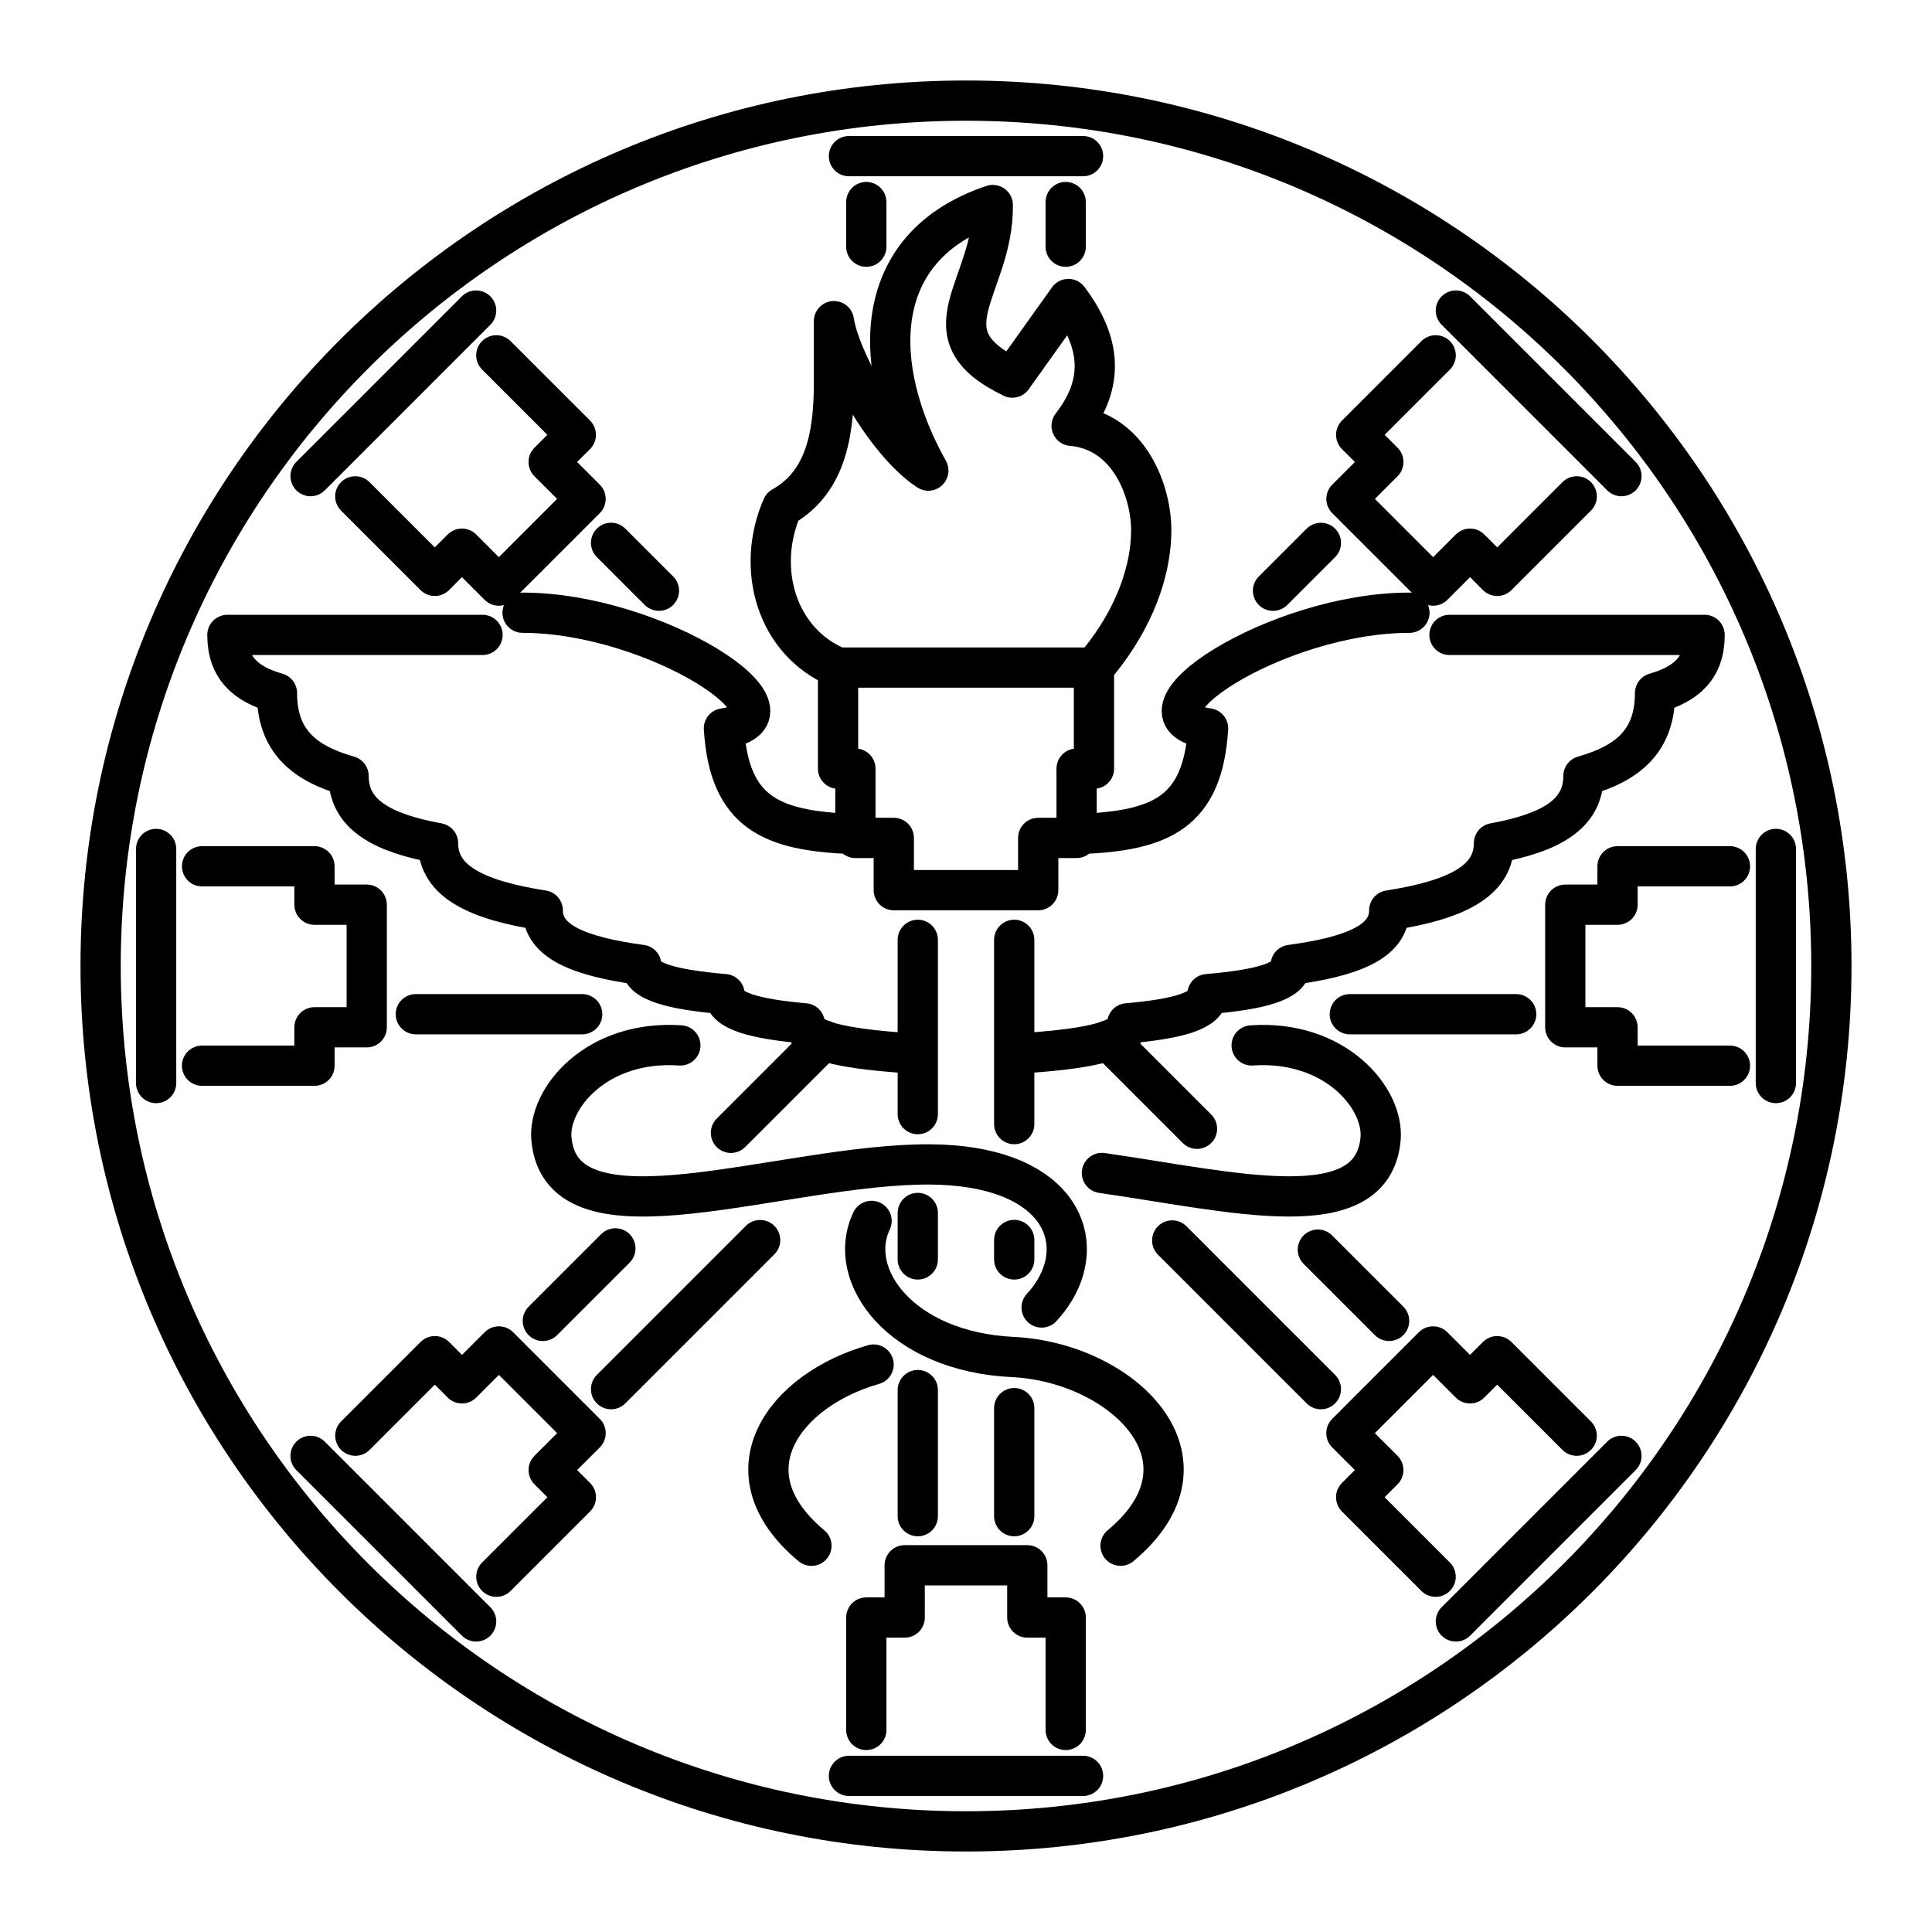 <?xml version="1.0" encoding="UTF-8"?><svg id="b" xmlns="http://www.w3.org/2000/svg" viewBox="0 0 48 48"><defs><style>.f{fill:none;stroke:#000;stroke-linecap:round;stroke-linejoin:round;}</style></defs><path class="f" d="M45.5,24c0,11.874-9.626,21.5-21.5,21.5S2.5,35.874,2.5,24,12.126,2.5,24,2.5s21.5,9.626,21.5,21.5M22.802,27.68v-4.33M22.802,31.29v-1.154M22.802,37.669v-3.133M25.198,27.928v-4.578M25.198,31.29v-.483M25.198,37.669v-2.684"/><path class="f" d="M21.523,42.98v-2.793h.954v-1.298h3.046v1.298h.954v2.793M21.092,44.121h5.816M26.477,6.129v-1.109M21.523,5.02v1.109M21.092,3.879h5.816M5.02,21.523h2.793v.954h1.298v3.046h-1.298v.954h-2.793M3.879,21.092v5.816M42.98,21.523h-2.793v.954h-1.298v3.046h1.298v.954h2.793M44.121,21.092v5.816M8.828,35.669l1.975-1.975.675.675.917-.917,2.154,2.154-.917.917.675.675-1.975,1.975M7.716,36.171l4.113,4.113M35.669,8.828l-1.975,1.975.675.675-.917.917,2.154,2.154.917-.917.675.675,1.975-1.975M36.171,7.716l4.113,4.113M33.536,25.198h4.133M10.331,25.198h4.133M18.16,28.145l2.297-2.297M13.487,32.818l1.802-1.802M32.742,31.047l1.77,1.77M27.543,25.848l2.196,2.196M31.628,14.677l1.189-1.189M15.182,13.487l1.189,1.189M15.182,34.513l3.703-3.703M29.123,30.819l3.694,3.694M12.331,8.828l1.975,1.975-.675.675.917.917-2.154,2.154-.917-.917-.675.675-1.975-1.975M11.829,7.716l-4.113,4.113M39.172,35.669l-1.975-1.975-.675.675-.917-.917-2.154,2.154.917.917-.675.675,1.975,1.975M40.284,36.171l-4.113,4.113M21.704,33.902c-2.207.626-3.745,2.667-1.544,4.502M16.903,25.973c-2.084-.143-3.294,1.323-3.203,2.323.255,2.804,5.736.613,9.403.634,3.092.017,3.931,1.752,3.098,3.129-.089.146-.196.289-.322.425"/><path class="f" d="M21.654,30.333c-.649,1.364.73,3.248,3.503,3.381,2.733.131,5.249,2.551,2.683,4.689M31.097,25.973c2.084-.143,3.294,1.323,3.203,2.323-.201,2.216-3.668,1.312-6.923.846M22.206,22.116v-1.298h-.954v-1.721h-.431v-2.511h6.358v2.511h-.431v1.721h-.954v1.298h-3.587ZM26.87,20.719c1.961-.086,3.014-.523,3.144-2.623-2.225-.311,1.693-2.873,5.003-2.873M36.012,15.774h6.338c0,.832-.463,1.224-1.231,1.445,0,1.187-.668,1.744-1.779,2.06,0,.962-.835,1.415-2.223,1.67,0,.962-.978,1.415-2.602,1.67,0,.78-.919,1.147-2.447,1.354,0,.418-.777.615-2.069.726,0,.418-.748.615-1.992.726,0,.418-.89.615-2.37.726M21.13,20.719c-1.961-.086-3.014-.523-3.144-2.623,2.225-.311-1.693-2.873-5.003-2.873M11.988,15.774h-6.338c0,.832.463,1.224,1.231,1.445,0,1.187.668,1.744,1.779,2.06,0,.962.835,1.415,2.223,1.67,0,.962.978,1.415,2.602,1.67,0,.78.919,1.147,2.447,1.354,0,.418.777.615,2.069.726,0,.418.748.615,1.992.726,0,.418.89.615,2.37.726"/><path class="f" d="M20.821,16.587c-1.542-.644-2.052-2.473-1.387-3.992,1.014-.571,1.285-1.661,1.285-3.054v-1.562c.129.911,1.269,3.013,2.345,3.713-1.422-2.536-1.506-5.557,1.601-6.598.024,2.061-1.787,3.192.486,4.287l1.393-1.952c.809,1.081.908,2.084.08,3.15,1.445.127,1.984,1.654,1.978,2.607-.009,1.225-.594,2.44-1.423,3.402"/></svg>